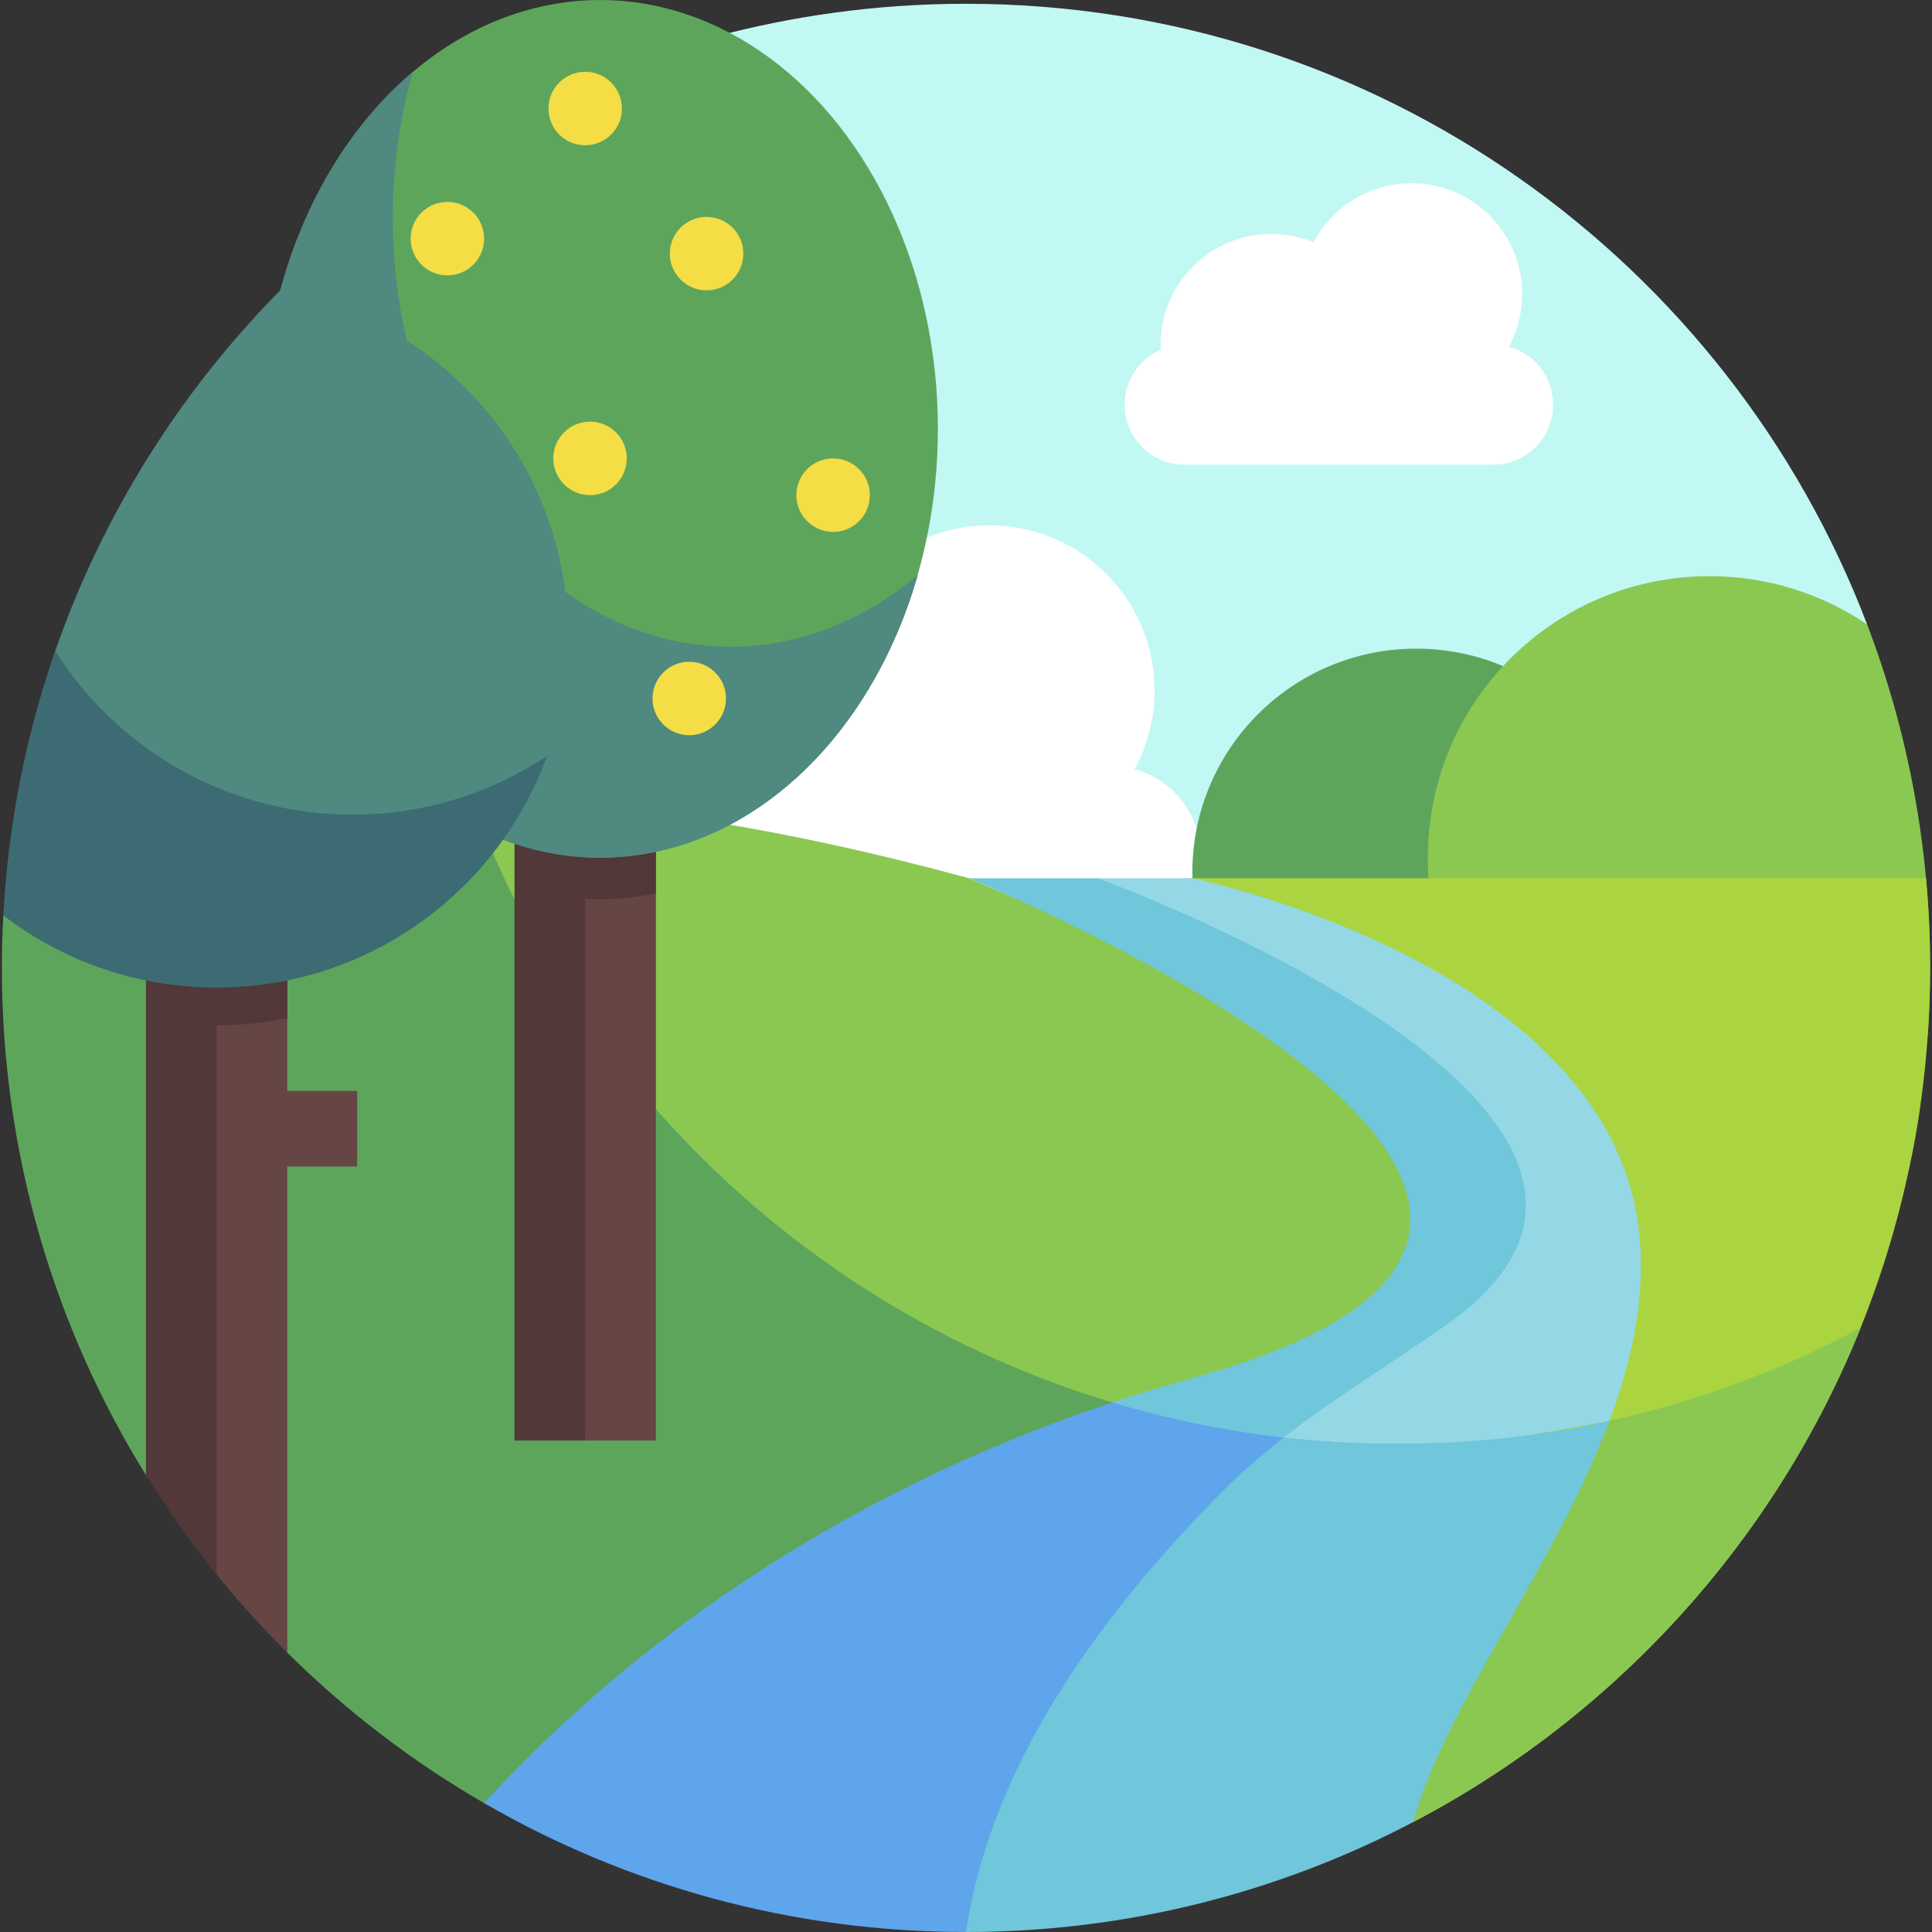 <svg id="Layer_1" enable-background="new 0 0 511 511" height="512" viewBox="0 0 511 511" width="512" xmlns="http://www.w3.org/2000/svg"><rect x="0" y="0" width="511" height="511" fill="#333333" stroke="none"/><g><g><path d="m255.5 1c-98.131 0-158.58 55.352-158.747 55.445 0 0-2.513 3.137-2.983 5.222-3.818 16.948-7.385 39.663-7.385 56.238 0 140.833 118.763 254.972 259.596 254.972l147.868-207.707c-36.599-95.984-129.511-164.17-238.349-164.17z" fill="#c1f8f4"/></g><g><g><g><path d="m300.1 203.441c3.362-6.189 5.272-13.281 5.272-20.819 0-24.119-19.553-43.672-43.672-43.672-16.754 0-31.305 9.435-38.629 23.281-5.13-2.117-10.752-3.285-16.646-3.285-24.119 0-43.672 19.553-43.672 43.672 0 .659.015 1.315.044 1.967-8.365 3.652-14.212 11.998-14.212 21.709 0 13.076 10.6 23.676 23.676 23.676h121.627c13.076 0 23.676-10.6 23.676-23.676 0-10.927-7.401-20.124-17.464-22.853z" fill="#fff"/></g></g></g><g><g><g><path d="m399.075 91.709c2.255-4.149 3.535-8.905 3.535-13.959 0-16.172-13.11-29.282-29.282-29.282-11.234 0-20.99 6.326-25.901 15.61-3.44-1.419-7.209-2.202-11.161-2.202-16.172 0-29.282 13.11-29.282 29.282 0 .442.01.882.029 1.319-5.609 2.449-9.529 8.044-9.529 14.556 0 8.767 7.107 15.875 15.875 15.875h81.551c8.767 0 15.875-7.107 15.875-15.875 0-7.328-4.963-13.495-11.71-15.324z" fill="#fff"/></g></g></g><g><g><g><circle cx="374.587" cy="230.785" fill="#5ea55c" r="59.219"/></g></g></g><g><g><path d="m493.849 165.171c-11.903-8.069-26.265-12.782-41.728-12.782-41.124 0-74.461 33.337-74.461 74.461s33.337 74.461 74.461 74.461c23.303 0 44.106-10.705 57.759-27.464.381-5.518.62-11.504.62-17.847 0-31.995-5.893-62.613-16.651-90.829z" fill="#8bc852"/></g></g><g><g><path d="m509.412 232.291h-195.504l59.842 249.644c65.581-34.379 114.668-96.545 130.949-171.696.178-1.087 5.801-23.477 5.801-54.239 0-7.994-.368-15.903-1.088-23.709z" fill="#aad540"/></g></g><g><g><path d="m384.528 302.264c-4.392-11.381-13.185-20.513-24.393-25.332l-103.825-44.642c-48.224-13.112-95.728-21.216-142.082-21.337 2.288 5.021 23.118 44.259 23.118 49.681v211.606l225.23-113.13c20.857-10.475 30.355-35.071 21.952-56.846z" fill="#8bc852"/></g></g><g><path d="m124.514 211.104-123.643 31.023c-.246 4.593-.371 9.218-.371 13.873 0 49.22 13.945 95.183 38.099 134.153l37.352 46.919c15.531 15.402 33.034 28.819 52.095 39.84l196.688-98.793c-92.642-15.958-168.559-80.796-200.22-167.015z" fill="#5ea55c"/></g><g><g><g><g><path d="m173.474 381.016h-18.694l-4.527-208.776h23.221z" fill="#664545"/></g></g></g><g><g><g><path d="m136.086 172.24h18.694v208.776h-18.694z" fill="#523838"/></g></g></g><g><path d="m173.474 236.299v-57.038c-5.775-1.656-11.339-4.022-16.63-7.022h-6.591l1.415 65.261c2.326.23 4.677.35 7.049.35 5.028.001 9.955-.538 14.757-1.551z" fill="#523838"/></g><g><g><g><ellipse cx="158.717" cy="113.425" fill="#5ea55c" rx="89.353" ry="113.425"/></g></g></g><g><g><g><path d="m193.244 171.052c-49.348 0-89.353-50.782-89.353-113.425 0-13.568 1.877-26.58 5.319-38.64-24.021 20.332-39.846 55.039-39.846 94.438 0 62.643 40.005 113.425 89.353 113.425 38.659 0 71.584-31.166 84.033-74.785-14.171 11.995-31.195 18.987-49.506 18.987z" fill="#4f8980"/></g></g></g></g><g><path d="m374.184 259.498c-39.44-19.777-83.873-27.207-83.873-27.207h-34.002s217.13 88.539 59.058 132.215c-7.242 2.001-14.283 4.146-21.126 6.417l61.835 37.28 36.51-37.316c33.078-33.809 23.879-90.188-18.402-111.389z" fill="#70c6da"/></g><g><path d="m433.806 328.756c-5.091-73.321-118.438-96.465-118.438-96.465h-25.056s171.988 62.485 92.063 118.249c-20.043 13.984-41.323 26.154-58.577 43.463l101.886-18.196c5.772-15.441 9.223-31.2 8.122-47.051z" fill="#93d8e4"/></g><g><g><g><g><path d="m55.819 218.234v196.373c6.278 7.894 13.013 15.409 20.168 22.501v-218.874z" fill="#664545"/></g></g></g><g><g><path d="m57.293 416.447v-198.213h-18.694v171.919c5.683 9.168 11.93 17.949 18.694 26.294z" fill="#523838"/></g></g><g><path d="m74.105 76.799c-26.37 26.691-46.896 59.171-59.496 95.362-.077.221-.154.442-.23.663-11.395 33.028 15.218 66.809 50.026 63.789l49.822-4.323 30.492-32.38c3.581-9.884 5.534-20.548 5.534-31.668 0-45.6-32.833-83.53-76.148-91.443z" fill="#4f8980"/></g><g><path d="m57.293 271.203c6.404 0 12.654-.653 18.694-1.886v-45.447c-6.523-1.223-12.805-3.126-18.772-5.635h-1.396v52.938c.492.006.98.03 1.474.03z" fill="#523838"/></g><g><g><path d="m14.609 172.161c-7.692 22.096-12.429 45.576-13.737 69.966 15.646 11.966 35.203 19.075 56.422 19.075 40.22 0 74.474-25.543 87.426-61.291-14.744 9.831-32.455 15.561-51.505 15.561-33.084 0-62.131-17.282-78.606-43.311z" fill="#3d6b73"/></g></g><g><g><g><path d="m64.742 288.533h29.725v20h-29.725z" fill="#664545"/></g></g></g></g><g><circle cx="182.299" cy="184.741" fill="#f4dd45" r="9.718"/></g><g><circle cx="156.058" cy="121.244" fill="#f4dd45" r="9.718"/></g><g><circle cx="220.351" cy="130.963" fill="#f4dd45" r="9.718"/></g><g><circle cx="186.883" cy="67.081" fill="#f4dd45" r="9.718"/></g><g><circle cx="118.328" cy="63.118" fill="#f4dd45" r="9.718"/></g><g><circle cx="154.78" cy="28.705" fill="#f4dd45" r="9.718"/></g><g><path d="m425.684 375.803-62.679 61.305 10.745 44.827c53.233-27.906 95.597-74.121 118.371-130.727-20.644 11.05-42.945 19.408-66.437 24.595z" fill="#8bc852"/></g><g><path d="m369.292 381.927c-26.09 0-51.277-3.85-75.044-10.983-81.842 27.164-135.429 72.379-166.202 105.968 37.497 21.68 81.026 34.088 127.454 34.088l126.59-129.386c-4.24.205-8.507.313-12.798.313z" fill="#5ea5ec"/></g><g><path d="m425.68 375.804c-18.158 4.007-37.025 6.123-56.388 6.123-10.071 0-20.002-.591-29.775-1.703-5.486 4.282-10.771 8.814-15.719 13.777-39.417 39.543-62.648 78.558-68.298 116.999 42.522 0 82.8-10.466 118.256-29.055 8.636-31.033 37.513-67.591 51.924-106.141z" fill="#70c6da"/></g></g></svg>